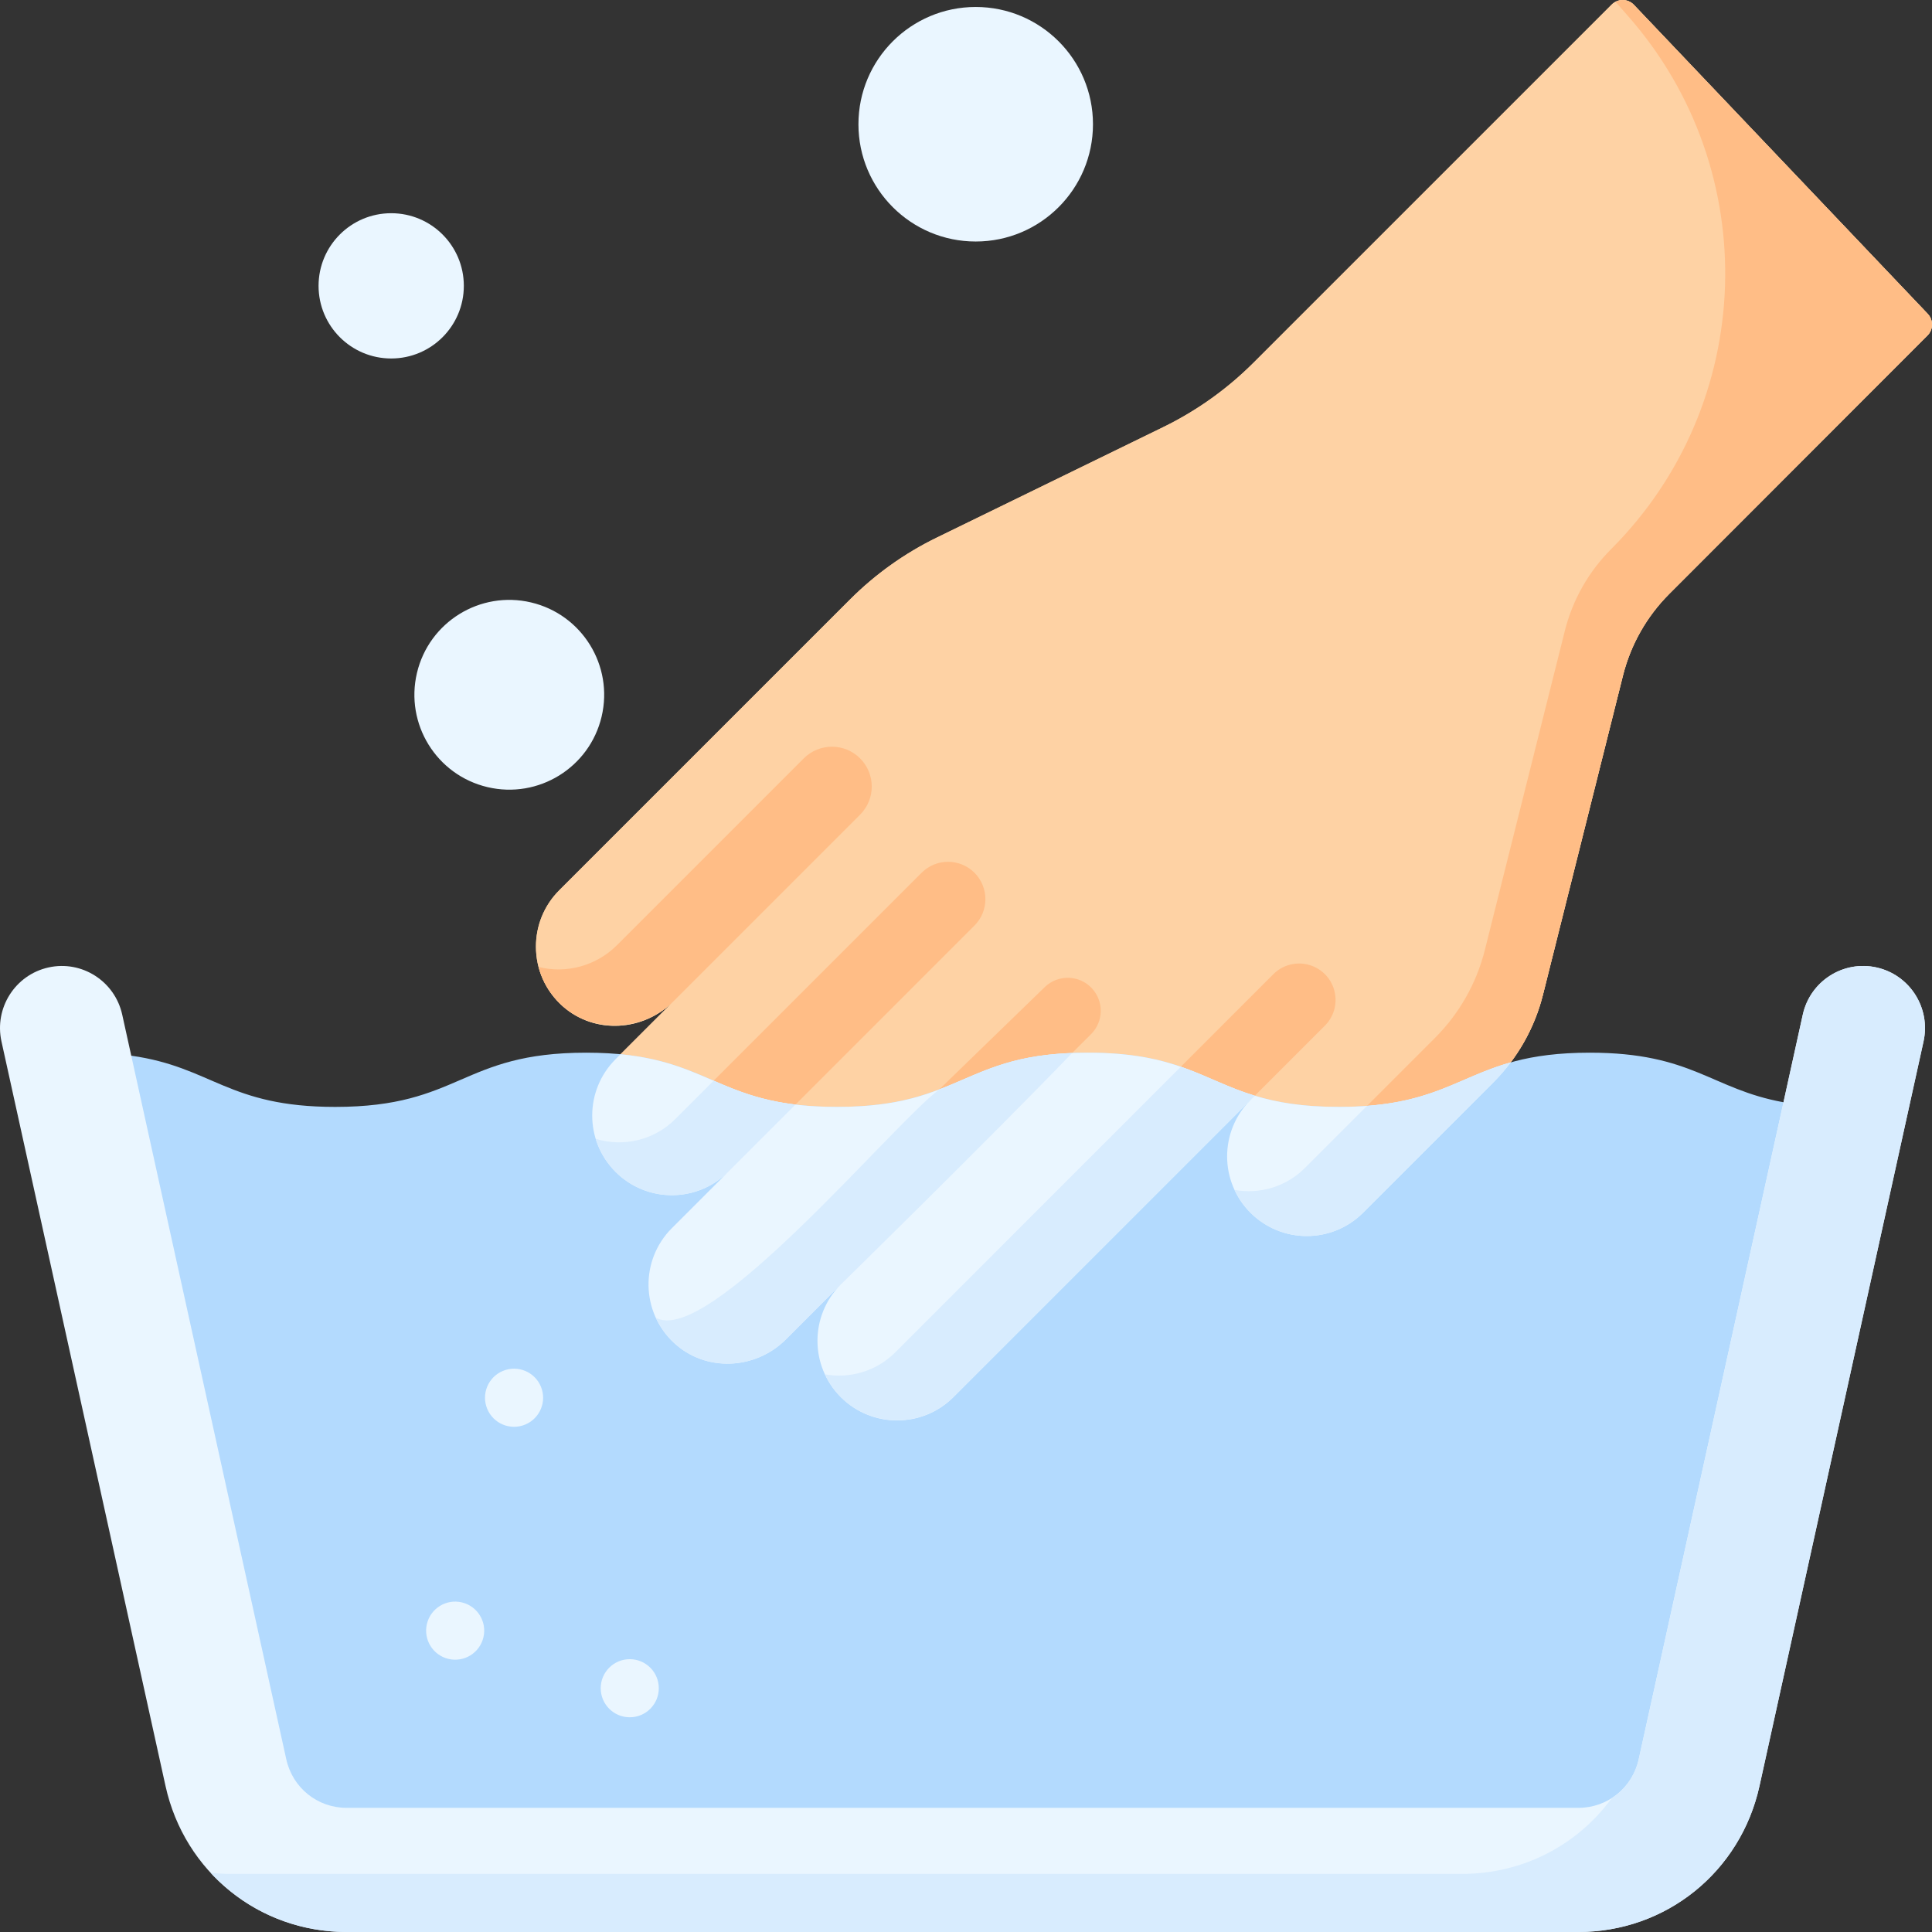<svg id="Capa_1" enable-background="new 0 0 512 512" height="512" viewBox="0 0 512 512" width="512" xmlns="http://www.w3.org/2000/svg"><rect x="0" y="0" width="512" height="512" fill="#333333" stroke="none"/><g><g><path d="m510.87 83.176c1.534 1.614 1.503 4.156-.071 5.731l-68.433 68.485c-5.975 5.976-10.216 13.462-12.27 21.658l-21.196 84.566c-2.21 8.815-6.77 16.864-13.196 23.29l-34.475 34.475c-8.242 8.242-21.605 8.242-29.847 0-8.242-8.242-8.242-21.605 0-29.847l29.371-29.371-20.893 20.893-87.194 87.194c-8.242 8.242-21.605 8.242-29.847 0-8.242-8.242-8.242-21.605 0-29.847l72.27-72.27-86.836 86.836c-8.092 8.092-21.277 8.692-29.651.892-8.792-8.188-8.977-21.959-.554-30.382l87.194-87.193-72.27 72.27c-8.242 8.242-21.605 8.242-29.847 0-8.242-8.242-8.242-21.605 0-29.847l72.27-72.27-56.96 56.961c-7.919 7.919-20.764 8.744-29.188 1.364-4.816-4.219-7.225-10.06-7.214-15.902-.01-5.402 2.049-10.805 6.168-14.923l77.081-77.081c6.695-6.695 14.456-12.232 22.966-16.383l60.009-29.275c8.879-4.331 16.977-10.108 23.962-17.093l94.901-94.897c1.632-1.632 4.288-1.599 5.879.074z" fill="#fed2a4"/><path d="m510.87 83.176c1.534 1.614 1.503 4.156-.071 5.731l-68.433 68.485c-5.975 5.976-10.216 13.462-12.27 21.658l-21.196 84.566c-2.21 8.815-6.77 16.864-13.196 23.29l-34.475 34.475c-8.242 8.242-21.605 8.242-29.847 0-8.242-8.242-8.242-21.605 0-29.847l29.371-29.371-20.893 20.893-87.194 87.194c-8.242 8.242-21.605 8.242-29.847 0-8.242-8.242-8.242-21.605 0-29.847l72.27-72.27-86.836 86.836c-8.092 8.092-21.277 8.692-29.651.892-8.792-8.188-8.977-21.959-.554-30.382l87.194-87.193-72.27 72.27c-8.242 8.242-21.605 8.242-29.847 0-8.242-8.242-8.242-21.605 0-29.847l72.27-72.27-56.96 56.961c-7.919 7.919-20.764 8.744-29.188 1.364-4.816-4.219-7.225-10.06-7.214-15.902-.01-5.402 2.049-10.805 6.168-14.923l77.081-77.081c6.695-6.695 14.456-12.232 22.966-16.383l60.009-29.275c8.879-4.331 16.977-10.108 23.962-17.093l94.901-94.897c1.632-1.632 4.288-1.599 5.879.074z" fill="#fed2a4"/><g fill="#ffbd86"><path d="m142.721 256.245c.988 3.774 3.039 7.327 6.152 10.183 8.196 7.52 21.694 6.837 29.56-1.028l49.5-49.5c4.121-4.121 4.121-10.802 0-14.923-4.121-4.121-10.803-4.121-14.924 0l-49.498 49.499c-5.577 5.576-13.592 7.616-20.79 5.769z"/><path d="m157.871 301.808c.977 3.2 2.723 6.216 5.254 8.747 8.242 8.242 21.605 8.242 29.847 0l65.269-65.27c3.866-3.866 3.866-10.135 0-14.001-3.866-3.866-10.135-3.866-14.001 0l-65.27 65.27c-5.71 5.711-13.878 7.457-21.099 5.254z"/><g><path d="m510.87 83.176-77.87-81.894c-1.294-1.361-3.285-1.617-4.864-.794 1.12 1.274 2.239 2.548 3.359 3.822 35.945 40.906 33.965 102.69-4.526 141.21-5.976 5.976-10.216 13.462-12.27 21.658l-21.194 84.565c-2.21 8.815-6.77 16.865-13.196 23.29l-34.475 34.475c-5.072 5.072-12.081 7.011-18.645 5.84 1.014 2.18 2.396 4.232 4.195 6.031 8.242 8.242 21.605 8.242 29.847 0l34.475-34.475c6.426-6.426 10.986-14.475 13.196-23.291l21.194-84.565c2.054-8.197 6.295-15.682 12.27-21.658l68.433-68.485c1.573-1.573 1.605-4.115.071-5.729z"/><path d="m173.8 349.2c1.117 2.436 2.708 4.71 4.803 6.66 7.656 7.13 19.322 7.22 27.452 1.003l83.08-82.797c3.326-3.315 3.442-8.665.261-12.121-3.333-3.621-8.995-3.781-12.528-.354l-84.011 81.505"/><path d="m348.439 256.281c-3.691-1.763-8.092-1.008-10.984 1.885l-100.185 100.212c-5.072 5.072-12.082 7.01-18.645 5.84 1.014 2.18 2.396 4.232 4.195 6.031 8.242 8.242 21.605 8.242 29.847 0l98.437-98.437c4.709-4.709 3.345-12.66-2.665-15.531z"/></g></g></g><g><path d="m34.786 279.771c21.494 3.018 25.569 13.57 54.053 13.57 33.247 0 33.247-14.37 66.493-14.37 33.236 0 33.236 14.37 66.483 14.37s33.247-14.37 66.493-14.37c33.247 0 33.247 14.37 66.493 14.37 33.257 0 33.257-14.37 66.504-14.37 27.242 0 32.159 9.649 51.343 13.139l6.285 32.612-33.702 149.064-53.145 27.22h-307.663l-33.238-42.444-33.702-178.423z" fill="#b3dafe"/></g><g><path d="m163.125 280.708c-8.242 8.242-8.242 21.606 0 29.847v.001c8.242 8.242 21.604 8.242 29.846 0l-14.923 14.923c-8.423 8.423-8.238 22.194.554 30.382 8.374 7.8 21.559 7.2 29.651-.892l14.566-14.566c-8.242 8.242-8.242 21.605 0 29.847v.001c8.242 8.242 21.605 8.242 29.847 0l79.873-79.873c-13.808-4.207-20.69-11.407-44.23-11.407-33.247 0-33.247 14.37-66.493 14.37-29.887 0-32.921-11.606-57.37-13.954z" fill="#eaf6ff"/><g fill="#d8ecfe"><path d="m332.539 290.377c-7.309-2.227-12.678-5.292-19.604-7.684l-75.665 75.685c-5.072 5.072-12.082 7.01-18.645 5.84 0 .001.001.002.001.002 1.04 2.23 2.45 4.285 4.194 6.029 2.211 2.212 4.743 3.798 7.61 4.856 7.629 2.815 16.423.97 22.237-4.856z"/><path d="m284.124 279.061c-17.351.625-23.69 5.243-35.154 9.626-.017.007-.033.013-.051.02-12.359 9.234-61.254 68.412-75.12 60.493 1.118 2.437 2.708 4.71 4.803 6.66 8.374 7.8 21.559 7.2 29.651-.892l14.566-14.566c-2.108 2.109 39.304-38.507 61.305-61.341z"/><path d="m166.436 313.26c8.192 5.409 19.324 4.507 26.535-2.704l-.003.003c.001-.001.003-.002.004-.003l17.836-17.836c-9.459-1.142-15.629-3.706-21.684-6.319l-10.153 10.153c-5.711 5.711-13.878 7.457-21.099 5.254.001.005.003.009.005.014.147.482.317.957.5 1.429 1.054 2.728 2.678 5.228 4.749 7.304v.001c1.038 1.039 2.121 1.919 3.31 2.704z"/></g><path d="m400.337 281.555c-14.695 4.136-21.263 11.786-45.534 11.786-9.706 0-16.57-1.229-22.263-2.963l-1.157 1.157c-8.242 8.242-8.242 21.605 0 29.847 8.242 8.242 21.605 8.242 29.847 0l34.475-34.475c1.676-1.678 3.218-3.47 4.632-5.352z" fill="#eaf6ff"/><path d="m398.137 284.286c.765-.886 1.499-1.797 2.2-2.731-2.581.728-5.105 1.626-7.587 2.627-8.8 3.548-16 7.788-30.474 8.885l-16.443 16.443c-5.071 5.072-12.081 7.011-18.645 5.84v.001c1.014 2.181 2.396 4.232 4.195 6.031 8.242 8.242 21.604 8.242 29.846.001 0 0 .001-.001.001-.001l23.867-23.867 10.608-10.608c.838-.837 1.642-1.704 2.413-2.597.006-.008.012-.016.019-.024z" fill="#d8ecfe"/></g><g><path d="m418.284 511.995h-326.423c-23.241 0-42.977-15.91-47.997-38.69l-43.474-197.308c-1.954-8.87 3.625-17.652 12.461-19.614 8.832-1.963 17.583 3.638 19.538 12.508l43.473 197.309c1.674 7.594 8.253 12.897 15.999 12.897h326.423c7.747 0 14.326-5.303 15.999-12.897l43.473-197.308c1.954-8.869 10.695-14.472 19.538-12.508 8.836 1.962 14.415 10.743 12.461 19.614l-43.474 197.308c-5.02 22.779-24.756 38.689-47.997 38.689z" fill="#eaf6ff"/></g><g><path d="m497.295 256.384c-8.842-1.964-17.583 3.639-19.538 12.508l-43.473 197.308c-.97 4.4-3.593 8.023-7.131 10.299-8.999 12.378-23.477 20.1-39.662 20.1h-326.423c-1.769 0-3.516-.103-5.24-.284 9.022 9.767 21.874 15.68 36.033 15.68h326.423c23.241 0 42.977-15.91 47.997-38.69l43.474-197.308c1.955-8.87-3.624-17.652-12.46-19.613z" fill="#d8ecfe"/></g><g fill="#eaf6ff"><ellipse cx="134.978" cy="184.044" rx="25.148" ry="25.148" transform="matrix(.23 -.973 .973 .23 -75.154 273.127)"/><circle cx="103.671" cy="75.753" r="19.249"/><circle cx="258.573" cy="32.926" r="31.077"/><ellipse cx="136.097" cy="370.415" rx="7.698" ry="7.698" transform="matrix(.924 -.383 .383 .924 -131.392 80.278)"/><circle cx="166.891" cy="447.398" r="7.698"/><ellipse cx="120.7" cy="432.002" rx="7.698" ry="7.698" transform="matrix(.23 -.973 .973 .23 -327.476 450.22)"/></g></g></svg>